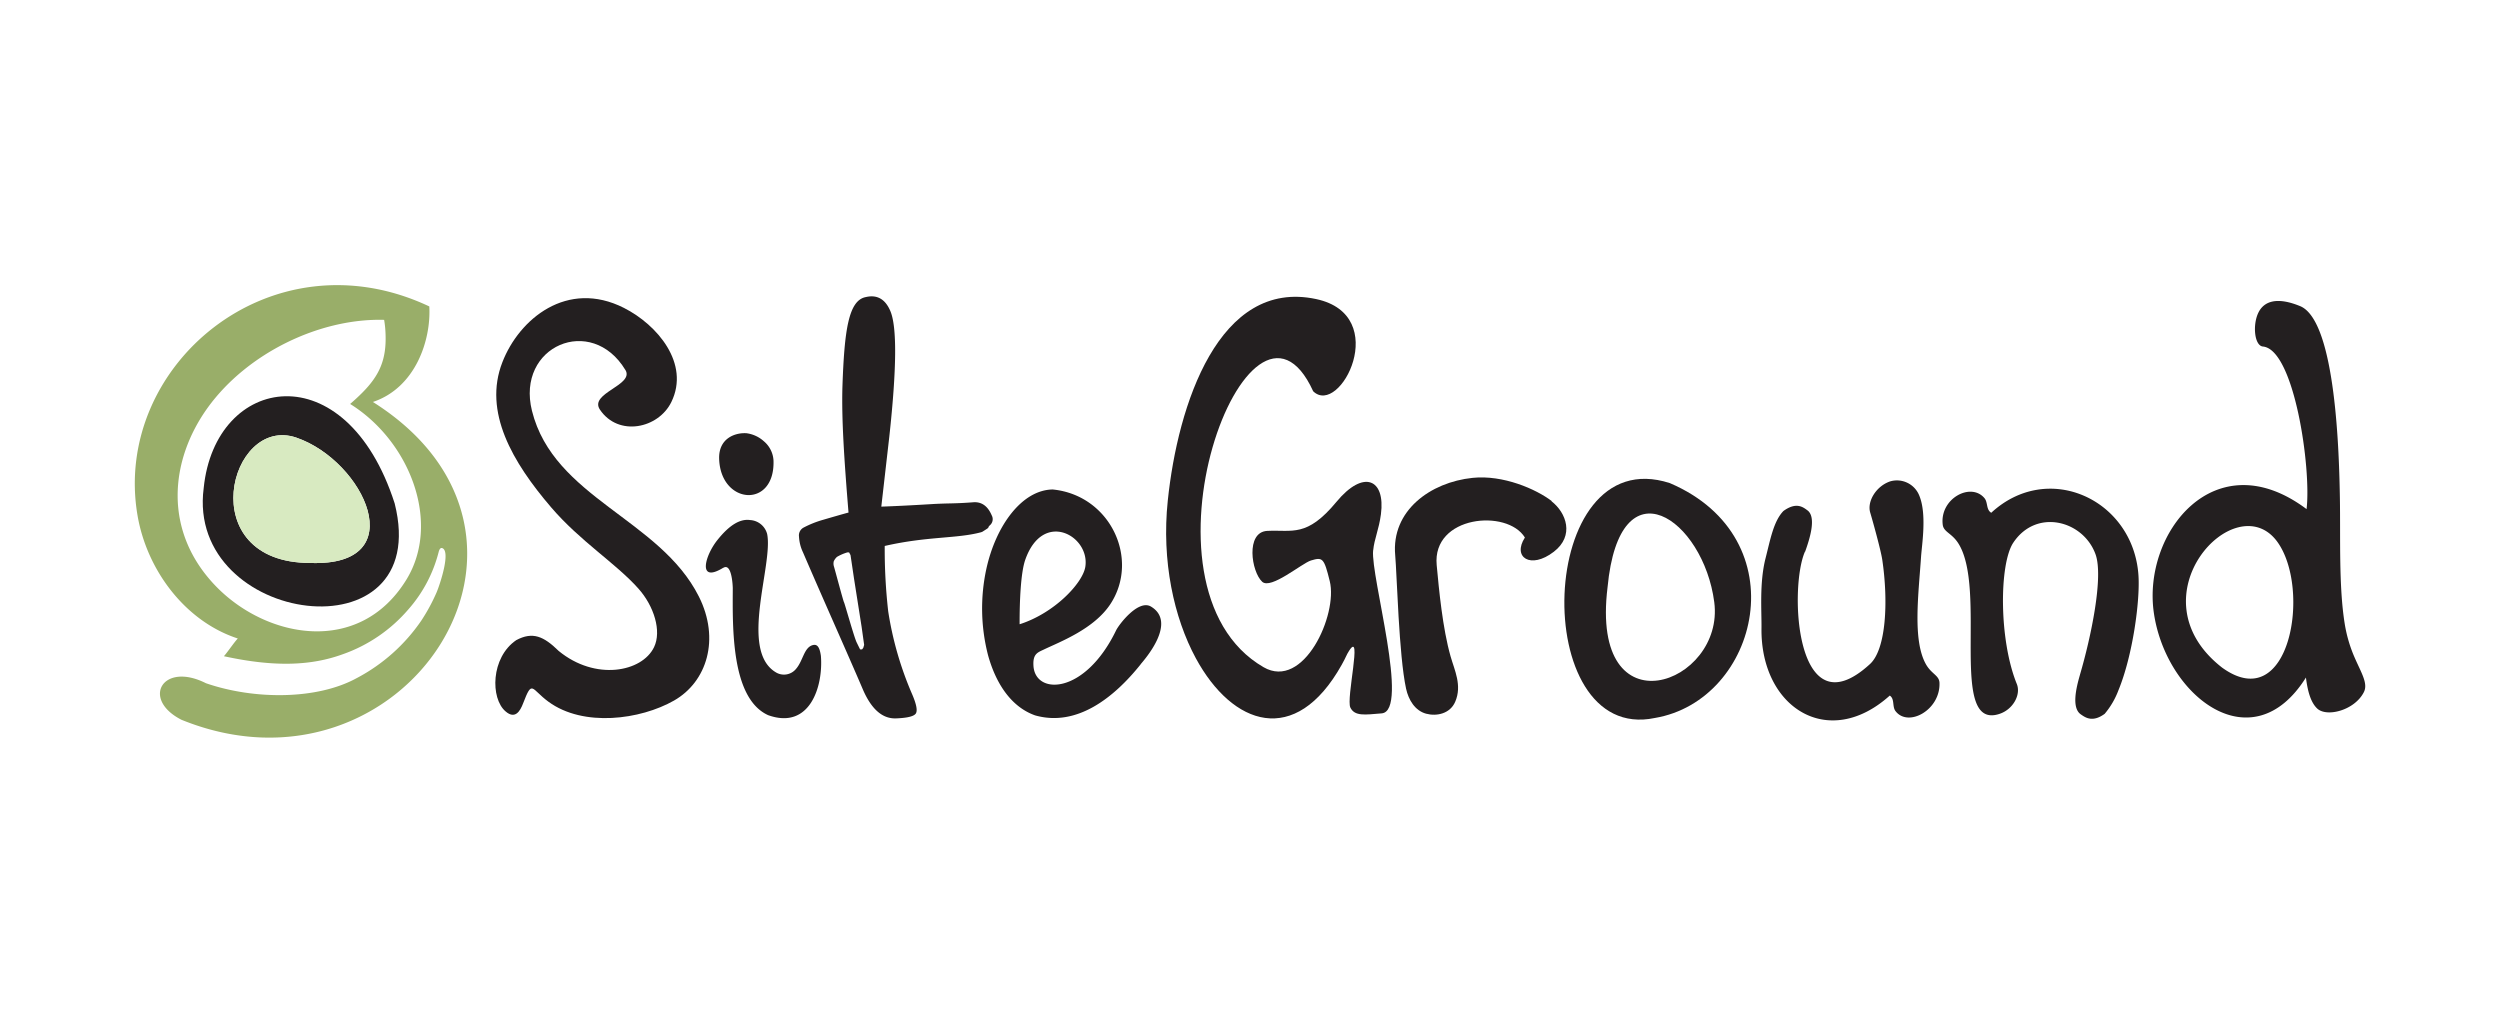 <svg xmlns="http://www.w3.org/2000/svg" viewBox="0 0 623.62 255.12"><defs><style>.cls-1{fill:#fff;}.cls-2,.cls-3{fill:#231f20;}.cls-2,.cls-4,.cls-5{fill-rule:evenodd;}.cls-4{fill:#99ae69;}.cls-5{fill:#d8eac1;}</style></defs><title>siteground</title><g id="BG"><rect class="cls-1" width="623.62" height="255.12"/></g><g id="Logo"><path class="cls-2" d="M156,92.29c-8.44-14-27.34-6-23.3,10.19,5.42,21.73,31.88,26.94,41.63,46.32,5.35,10.64,2,21.28-6.19,25.95-8.4,4.79-22.61,6.69-31.33.29-4.37-3.21-4-5.63-6.32.41-.74,1.94-2,4.07-4.38,2-3.79-3.22-3.71-13.43,2.67-17.77,4.07-2.17,6.82-1,10.59,2.7,9.14,7.51,20.77,5.28,23.78-.94,1.94-4,0-10.25-3.9-14.62-5.62-6.31-14.48-11.76-21.77-20.27-9.62-11.23-17-23.81-12.16-36.2,4.17-10.78,16.16-20.71,30.31-13.55,8.36,4.23,16.52,13.89,11.84,23.48-3.23,6.62-13.21,8.74-17.82,1.9-2.78-4.13,8.69-6.09,6.35-9.91Z"/><path class="cls-2" d="M192.95,114.92c.38,12-13.19,11-13.56-.45-.17-5.18,4.05-6.59,6.83-6.4a8,8,0,0,1,4.32,2,6.72,6.72,0,0,1,2.41,4.83Z"/><path class="cls-2" d="M180.44,141.61l-.58.34c-5.77,3.22-4-3.35-.92-7.22s5.76-5.36,8.2-5a4.66,4.66,0,0,1,4.22,3.46c1.57,7.58-7,28.84,2.06,34.45a3.89,3.89,0,0,0,5.2-.85c1.7-2,1.93-5.21,4.05-5.85,1-.29,1.74.12,2.1,2.65.63,7.63-2.77,18.54-13.17,14.8-9.25-4.21-8.85-21.89-8.81-31.59,0-.66-.24-6.46-2.35-5.16Z"/><path class="cls-3" d="M215.35,161.59l-.31.4-.49,0s-.23-.45-.87-1.77-3-9.82-3.15-10-2.23-8-2.48-8.83a2.44,2.44,0,0,1-.07-1.37,3.36,3.36,0,0,1,.81-1.11,11.32,11.32,0,0,1,2.6-1.12l.41,0,.36.67.25,1.67.62,4.18,1.89,12,.64,4.56-.21.7Zm32-33.11c-.87-2-2.24-3.29-4.41-3.2-5.1.4-6.09.2-10.86.49s-8.85.49-12.24.61q1-8.75,2-17.5,2.77-25.43.25-31.3-1.9-4.45-6.09-3.48c-4.35.8-5.38,8.31-5.86,22.41-.23,8,.43,18.06,1.52,31.35-1,.25-4.21,1.18-6.29,1.79a25,25,0,0,0-5,2,2.22,2.22,0,0,0-1.06,2.22,10.28,10.28,0,0,0,1,3.92q2.52,5.88,7.8,17.86t7.11,16.28q3.2,7.46,8.29,7.27,4.1-.15,4.89-1.15t-.84-4.81a84.08,84.08,0,0,1-6-20.75,138.26,138.26,0,0,1-.87-16.3c10.63-2.44,17.92-1.79,24-3.41l.32-.11c2.36-1.48,1.05-.71,1.87-1.6a2,2,0,0,0,.49-2.54Z"/><path class="cls-2" d="M254.37,155.71c8.64-2.76,15.71-10.23,16.36-14.32,1.22-7.72-10.6-14.36-15-1.7-1.11,3.23-1.41,10.35-1.39,16Zm30.17,10c-6.58,8.23-15.86,15.7-26.33,12.74-6-2.12-9.83-8-11.77-15.11a46.63,46.63,0,0,1-.4-21.41c2.37-10.84,8.91-19.74,16.57-19.83,14.37,1.44,21.73,17.34,14.4,28.55-4.08,6.24-12.54,9.42-16.64,11.38-1.55.74-2.78,1.09-2.57,4.12.49,7.28,12.83,7.17,20.6-8.89.72-1.48,5.57-7.85,8.73-5.94,6.63,4-1.77,13.36-2.59,14.37Z"/><path class="cls-2" d="M342.52,137.32c-.63,6.49,9.19,40.06,2.13,40.63-4.16.34-6.72.78-7.81-1.46s3.06-19.41-.3-14.17c-.77,1.2-.62,1.3-1.86,3.52-11.57,20.68-27.25,15.19-36.38-1.64-5.47-10.1-8.58-24.27-7-39.31,2.49-24,12.79-55.46,37-50.29,19,4.06,5.93,29.5-.73,23-15.72-34.45-47.07,48.74-12.38,68.83,10,5.8,18.58-13.11,16.52-21.44-1.44-5.85-1.78-6.05-4.69-5.18-2.26.68-10,7.32-12.17,5.31-2.71-2.51-4.18-12.4,1.26-12.69,6.29-.32,9.85,1.71,17.27-7.25,6.75-8.15,12.25-5.72,11.09,3.1-.51,3.86-1.64,6.07-1.93,9Z"/><path class="cls-2" d="M387.09,125c-3.91-3-12.17-6.59-19.74-5.8-10.56,1.09-20.33,8.2-19.32,19.3.43,4.74.91,25,2.71,33.28.62,2.84,2.24,5.5,5,6.25,2.64.71,6,0,7.27-3,1.74-4.06-.18-7.83-1.16-11.28-2-7-2.91-16.75-3.47-22.78-1.17-12.39,17.61-14.09,22-6.88-3.19,4.93,1.43,8,7.21,3.55,5.22-4,3.13-9.75-.59-12.62Z"/><path class="cls-2" d="M401,146.5c3-31.75,23.94-17,26.62,3.71,2.67,20.5-31.1,32.78-26.62-3.71Zm11.79,32.6c26-4.38,36-44.8,3.75-58.59-33.54-10.87-35.27,65.2-3.75,58.59Z"/><path class="cls-2" d="M450.25,137.59c-4,9-2.43,45.19,16.22,28.05,4.07-3.74,4.58-15.74,3.06-26-.35-2.37-2.35-9.58-3-11.75-.85-2.77,1.45-6.64,5-7.82a6,6,0,0,1,7.22,3.53c1.94,4.63.66,12.23.45,15.33-.62,9.27-2.13,20.68,1.17,26.68,1.41,2.56,3.36,2.82,3.43,4.73.25,6.82-7.88,11.2-11,7-.82-1.13-.14-3-1.4-3.83-15.33,13.77-32.23,3-32-16.75.06-4.31-.54-11.35,1-17.45,1.22-4.75,2-9.27,4.47-11.84,3.25-2.35,4.93-.94,6-.16,2.28,1.71.57,7.1-.6,10.34Z"/><path class="cls-2" d="M518.83,168.35c2.74-9.3,5.94-24.48,3.89-30.1-3.06-8.42-14.74-11.51-20.5-2.89-3.53,5.28-3.63,24.2.87,35.26,1.07,2.65-.92,6.34-4.33,7.46-12.83,4.25-2.86-31.32-10.35-42.68-1.61-2.44-3.58-2.69-3.8-4.51-.79-6.51,7-10.68,10.4-6.64.91,1.08.38,2.86,1.7,3.66,14.23-13.14,35.42-3.26,36.72,15.55.44,6.32-1.41,20.06-5,28.75a20,20,0,0,1-3.42,5.85c-3.06,2.24-4.85.9-5.94.15-2.41-1.63-1.13-6.78-.23-9.87Z"/><path class="cls-2" d="M554.28,166.52c16.93,12.27,22.28-19.52,13.84-31.3-10.35-14.44-36.55,13.59-13.84,31.3ZM575.37,127c1.21-10.19-3.06-39.82-10.89-40.56-2.11-.2-2.61-5.34-1.16-8.39s4.82-4,10.46-1.68c9,3.73,9.72,37.67,9.9,47.89.17,9.82-.3,22,1.2,31.31a34.78,34.78,0,0,0,2.56,8.64c1.64,3.73,3.29,6.31,2.23,8.42-2.29,4.57-9.29,6.36-11.66,4.1-1.65-1.57-2.38-4.4-2.8-7.72-13.49,21.48-34.91,4.58-37.93-16.08C534.35,133,552.5,109.83,575.37,127Z"/><path class="cls-4" d="M95.82,79.78a26,26,0,0,1,.36,3.69c.21,6.19-1.48,10.16-5.84,14.52q-1.33,1.34-3,2.78c14.93,9.28,22.73,29.59,14.06,43.78-11.7,19.12-34.88,14.77-47.55,1.68-13.26-13.71-11.5-31.44-2-44.58,9.83-13.56,27.88-22.32,44-21.86ZM59.31,159.27c-13.24-4.33-22.7-17.2-25-30.68-6.39-37.22,33.21-70.8,72.78-52.15.47,8.36-3.41,20.26-14.07,23.83,52.88,33.38,7.67,101.77-47.75,79.28-10.12-5.15-4.71-14.58,6.1-9.12,12.07,4.16,27.76,4.16,37.64-1.29a44.71,44.71,0,0,0,16.09-14.34,46.42,46.42,0,0,0,3.82-7.06c.84-2,3.54-10.11,1.44-11-.52-.22-.8.4-.95,1a34.51,34.51,0,0,1-7.57,14.3A38.22,38.22,0,0,1,85.5,163.2c-7.9,2.88-17.06,3.24-29.65.49.83-.9,2.5-3.4,3.47-4.42Z"/><path class="cls-2" d="M77.43,140.43c25.79.94,13.43-25.43-3.5-31.26-16.78-5.77-26.11,31.26,3.5,31.26ZM50.81,121.76c2.84-28.38,35.49-34,47.64,3.82,9.79,38.88-52.14,30.42-47.64-3.82Z"/><path class="cls-5" d="M77.43,140.43c25.79.94,13.43-25.43-3.5-31.26-16.78-5.77-26.11,31.26,3.5,31.26Z"/></g></svg>